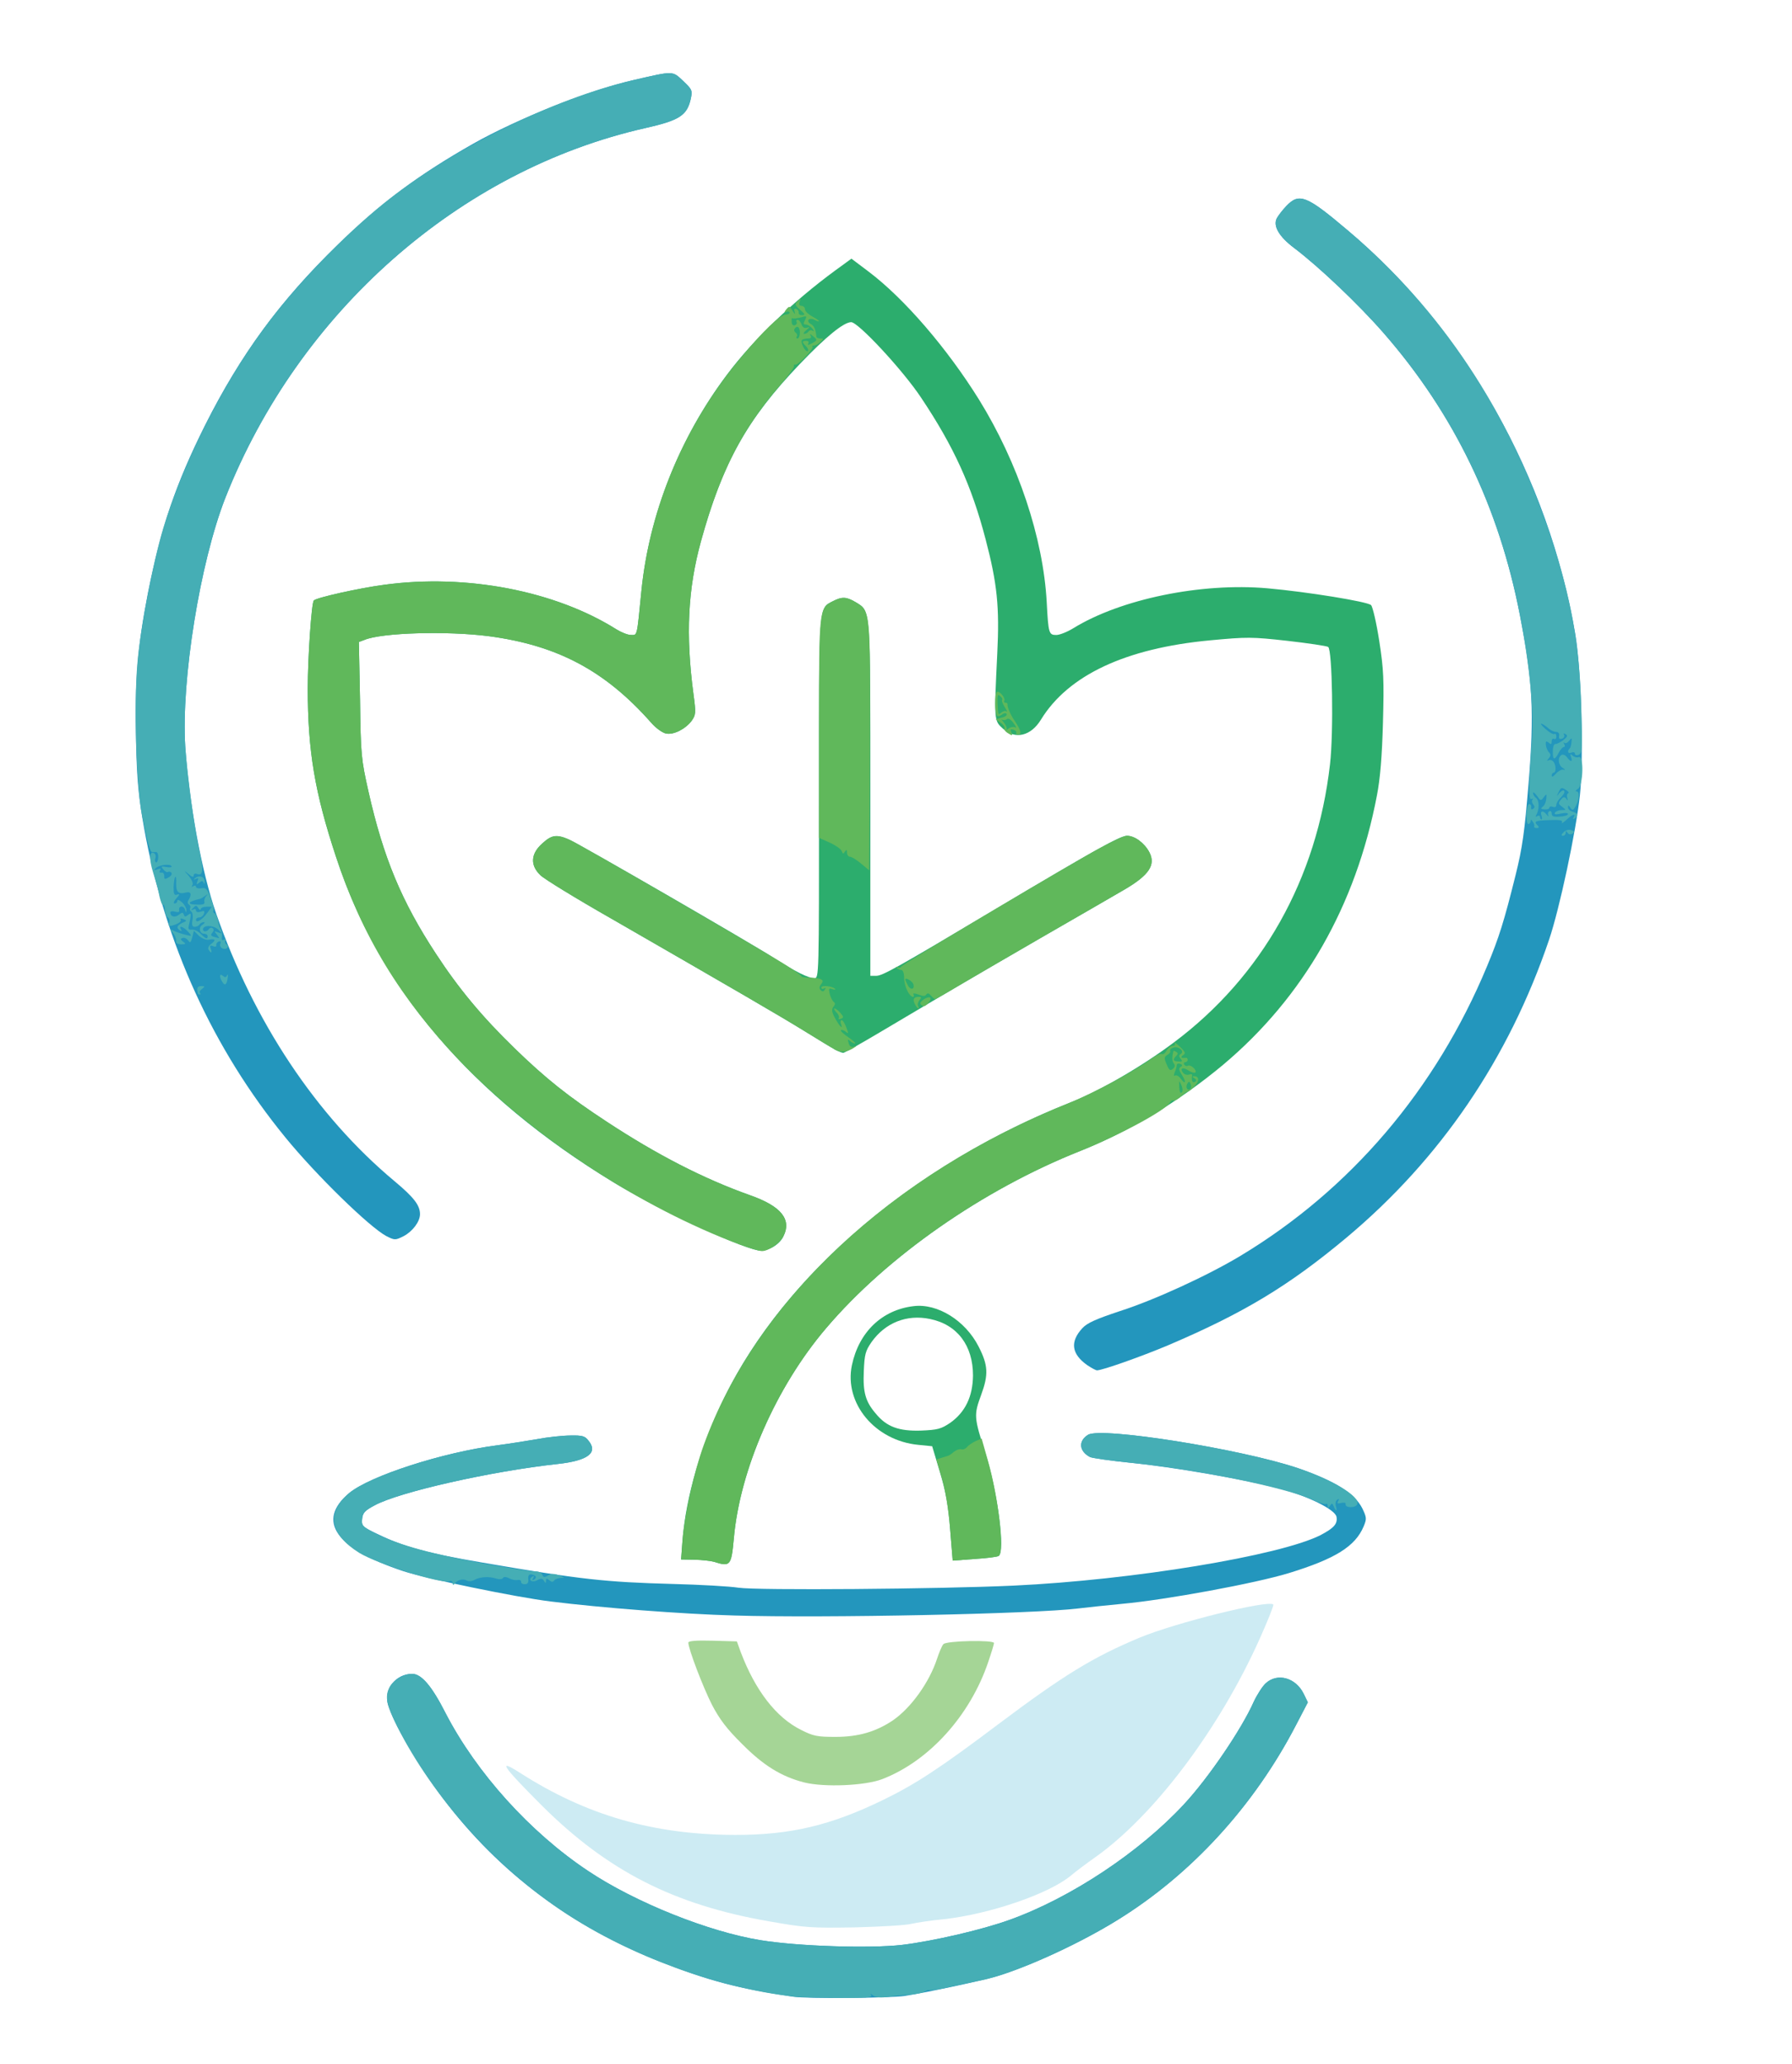 <!DOCTYPE svg PUBLIC "-//W3C//DTD SVG 20010904//EN" "http://www.w3.org/TR/2001/REC-SVG-20010904/DTD/svg10.dtd">
<svg version="1.0" xmlns="http://www.w3.org/2000/svg" width="768px" height="884px" viewBox="0 0 7680 8840" preserveAspectRatio="xMidYMid meet">
<g id="layer101" fill="#2cad6d" stroke="none">
<path d="M3060 6690 c-14 -4 -51 -8 -83 -9 l-58 -1 6 -82 c15 -189 80 -410 180 -613 258 -526 815 -999 1486 -1264 123 -49 303 -153 439 -255 379 -283 614 -701 670 -1192 16 -137 10 -492 -8 -503 -7 -4 -86 -16 -175 -26 -152 -17 -172 -17 -332 -2 -361 34 -607 149 -724 340 -43 70 -110 86 -163 38 -38 -34 -38 -34 -24 -321 10 -199 0 -300 -50 -490 -60 -230 -137 -398 -276 -606 -79 -119 -270 -324 -300 -324 -32 0 -108 62 -219 178 -228 238 -332 425 -425 761 -56 204 -66 399 -32 654 11 82 10 89 -8 115 -27 35 -77 61 -110 54 -15 -3 -43 -23 -63 -46 -197 -223 -402 -332 -697 -371 -179 -23 -458 -15 -532 16 l-24 9 5 248 c3 235 5 254 36 392 64 284 142 471 289 695 98 150 198 270 338 406 134 130 230 206 393 313 216 142 416 245 616 316 133 47 177 101 143 175 -17 38 -72 69 -110 61 -91 -18 -438 -181 -618 -291 -611 -371 -1007 -835 -1190 -1395 -91 -275 -121 -454 -121 -720 0 -134 16 -367 26 -378 11 -12 195 -53 301 -67 352 -48 734 26 996 191 21 13 49 24 62 24 28 0 25 12 45 -190 33 -327 163 -655 368 -927 111 -148 283 -313 462 -444 l70 -51 73 55 c154 116 337 329 474 549 167 270 275 592 290 868 7 133 9 140 41 140 14 0 47 -13 73 -29 203 -125 548 -196 832 -171 169 15 429 57 444 72 7 7 23 76 35 153 19 123 21 165 16 350 -4 146 -12 242 -26 313 -90 472 -314 863 -659 1153 -186 155 -400 285 -612 369 -418 166 -829 453 -1090 760 -214 251 -369 605 -395 900 -11 118 -15 122 -85 100z"/>
<path d="M4072 6550 c-8 -102 -19 -162 -44 -245 l-33 -110 -60 -6 c-185 -18 -318 -178 -284 -341 30 -142 129 -237 264 -253 102 -13 222 61 279 173 41 80 43 120 11 207 -32 87 -31 96 19 252 52 167 85 420 56 438 -6 4 -53 10 -104 13 l-93 7 -11 -135z m0 -455 c65 -46 97 -113 98 -203 0 -128 -67 -218 -184 -242 -100 -21 -192 16 -251 99 -26 38 -30 52 -33 125 -4 90 7 130 52 182 46 56 99 75 193 72 72 -3 86 -7 125 -33z"/>
<path d="M3580 4497 c-14 -8 -74 -44 -135 -82 -109 -67 -295 -175 -825 -480 -151 -86 -288 -170 -304 -186 -44 -42 -42 -91 7 -135 41 -38 61 -41 113 -19 40 16 783 445 885 511 89 57 144 84 169 84 20 0 20 -2 20 -770 0 -846 -2 -813 60 -845 39 -20 58 -19 98 5 64 39 62 12 62 845 l0 755 25 0 c27 0 86 -33 510 -285 432 -257 536 -315 565 -315 33 0 75 31 96 71 28 54 -2 98 -106 159 -36 21 -195 113 -355 205 -280 162 -384 223 -696 408 -81 48 -150 87 -155 87 -5 0 -20 -6 -34 -13z"/>
</g>
<g id="layer102" fill="#60b85b" stroke="none">
<path d="M3060 6690 c-14 -4 -51 -8 -83 -9 l-58 -1 6 -82 c9 -111 49 -292 91 -408 224 -618 804 -1161 1565 -1465 107 -43 286 -139 357 -192 17 -13 36 -21 42 -18 5 3 14 -4 20 -15 6 -11 18 -20 26 -20 9 0 12 -5 8 -12 -4 -7 6 0 22 15 24 23 27 29 14 37 -13 9 -7 14 13 11 4 0 7 3 7 9 0 5 -5 10 -11 10 -5 0 -7 5 -4 10 4 6 11 8 16 5 11 -7 41 20 32 29 -4 3 -16 0 -29 -8 -24 -17 -40 -10 -23 10 6 7 17 10 25 7 8 -3 14 -2 13 3 -4 22 2 35 12 28 8 -4 7 -9 -2 -15 -10 -6 -10 -9 -2 -9 23 0 24 20 3 42 -12 13 -24 23 -28 23 -4 0 -18 10 -31 22 -13 12 -28 20 -32 17 -4 -2 -11 2 -16 10 -19 33 -222 142 -385 207 -416 165 -828 452 -1088 759 -214 251 -369 605 -395 900 -11 118 -15 122 -85 100z m2003 -2042 c-10 -21 -10 -21 -9 9 1 19 5 28 10 23 6 -6 5 -18 -1 -32z m40 -4 c-4 -12 -8 -13 -14 -3 -9 15 -2 32 11 24 5 -3 6 -13 3 -21z m-38 -40 c-13 -20 -14 -28 -5 -34 9 -5 8 -9 -2 -13 -8 -3 -15 0 -15 6 0 7 -4 21 -9 31 -4 12 -4 17 2 13 6 -3 17 3 24 13 21 29 25 15 5 -16z m-34 -48 c-8 -10 -9 -27 -2 -54 1 -2 6 0 12 4 8 4 8 9 0 17 -16 16 -14 23 10 24 16 2 18 -1 9 -12 -8 -9 -8 -15 0 -20 18 -11 -7 -34 -30 -28 -11 3 -17 9 -15 14 3 4 -2 12 -11 17 -15 9 -16 14 -4 41 10 25 15 29 26 20 10 -8 11 -16 5 -23z"/>
<path d="M4072 6550 c-7 -85 -20 -165 -35 -217 l-24 -81 21 -7 c12 -4 24 -8 28 -9 4 0 16 -8 26 -17 10 -8 24 -13 32 -11 7 3 18 -2 24 -9 6 -8 23 -19 37 -26 l26 -11 26 92 c46 158 73 395 47 411 -6 4 -53 10 -104 13 l-93 7 -11 -135z"/>
<path d="M3170 5331 c-426 -159 -885 -461 -1197 -784 -256 -267 -423 -541 -533 -877 -91 -275 -121 -454 -121 -720 0 -134 16 -367 26 -378 11 -12 195 -53 301 -67 352 -48 734 26 996 191 21 13 49 24 62 24 28 0 25 12 45 -190 36 -359 189 -717 427 -999 95 -114 166 -182 192 -184 11 0 18 -5 16 -9 -3 -5 -11 -5 -17 -1 -7 4 -6 -1 2 -11 14 -16 15 -16 28 6 9 14 12 16 9 5 -4 -12 -2 -17 6 -14 7 2 12 10 11 16 -2 6 5 11 15 11 14 -1 12 -5 -9 -23 -23 -20 -24 -25 -10 -37 13 -13 14 -12 8 3 -4 11 -1 17 8 17 8 0 15 7 15 15 0 8 14 21 30 30 17 9 30 18 30 21 0 2 -9 0 -19 -6 -24 -12 -39 5 -16 18 14 7 21 23 24 55 1 4 8 7 17 7 14 0 14 2 0 15 -8 8 -20 15 -27 15 -7 0 -10 2 -7 5 8 8 -62 81 -74 77 -5 -1 -7 1 -5 5 3 5 -24 42 -60 83 -163 188 -258 374 -339 669 -56 204 -66 399 -32 654 11 82 10 89 -8 115 -27 35 -77 61 -110 54 -15 -3 -43 -23 -63 -46 -197 -223 -402 -332 -697 -371 -179 -23 -458 -15 -532 16 l-24 9 5 248 c3 235 5 254 36 392 64 284 142 471 289 695 98 150 198 270 338 406 134 130 230 206 393 313 216 142 416 245 616 316 134 47 181 107 141 178 -16 29 -65 62 -91 61 -11 0 -54 -13 -95 -28z m285 -3847 c-19 -19 -19 -24 1 -24 8 0 12 5 8 11 -4 8 0 8 15 0 25 -14 25 -15 4 -32 -11 -10 -14 -10 -9 -1 5 8 1 12 -12 12 -10 0 -21 3 -25 6 -8 9 14 54 25 48 4 -3 1 -12 -7 -20z m-27 -59 c0 -25 -12 -33 -23 -16 -3 5 -1 12 5 16 6 4 8 11 5 16 -4 5 -2 9 3 9 5 0 10 -11 10 -25z m37 -5 c4 -6 12 -7 18 -3 7 4 6 0 -2 -10 -7 -9 -20 -17 -28 -17 -10 0 -11 -4 -3 -19 9 -18 8 -19 -19 -11 -16 4 -32 6 -35 3 -3 -3 -4 4 -3 15 0 12 6 18 14 15 7 -3 10 -9 7 -14 -3 -5 -1 -9 5 -9 5 0 12 9 16 19 4 13 12 18 23 15 14 -5 13 -3 -2 10 -11 9 -15 16 -9 16 7 0 15 -5 18 -10z"/>
<path d="M3580 4497 c-14 -8 -74 -44 -135 -82 -109 -67 -295 -175 -825 -480 -151 -86 -288 -170 -304 -186 -44 -42 -42 -91 7 -135 42 -39 65 -41 122 -15 42 19 768 440 912 528 45 28 80 53 78 55 -3 3 13 5 36 6 51 2 64 9 48 28 -8 10 -9 18 -2 25 8 8 13 7 18 -2 5 -8 4 -10 -3 -5 -7 4 -12 2 -12 -4 0 -11 48 -6 59 6 3 4 -2 4 -12 1 -15 -6 -16 -2 -11 21 4 15 12 30 17 34 7 4 7 11 -1 20 -8 11 -8 21 4 44 18 35 38 58 29 32 -4 -10 -3 -18 2 -18 5 0 14 14 20 31 10 26 10 29 -3 18 -8 -6 -17 -9 -20 -6 -3 3 12 17 33 31 20 14 33 26 27 26 -5 0 -15 -5 -21 -11 -9 -9 -11 -7 -6 9 3 13 11 19 21 16 14 -5 15 -4 2 4 -29 19 -55 22 -80 9z"/>
<path d="M3595 4361 c3 -5 -2 -17 -11 -25 -8 -9 -12 -16 -7 -16 5 0 16 9 25 19 14 17 14 20 2 25 -8 3 -13 2 -9 -3z"/>
<path d="M3921 4301 c-11 -20 -5 -31 17 -31 12 0 12 3 2 15 -6 8 -9 19 -5 25 3 5 4 10 1 10 -3 0 -10 -8 -15 -19z"/>
<path d="M3945 4301 c-6 -11 33 -36 42 -27 7 7 -16 36 -28 36 -4 0 -10 -4 -14 -9z"/>
<path d="M3990 4265 c-9 -11 -15 -12 -20 -5 -5 8 -15 8 -34 0 -17 -6 -25 -6 -21 0 3 6 2 10 -2 10 -16 0 -38 -46 -38 -80 0 -20 -5 -35 -12 -35 -6 0 -15 -4 -20 -9 -4 -5 -3 -6 4 -3 6 4 13 3 15 -2 3 -9 494 -303 787 -472 90 -52 165 -89 181 -89 33 0 75 31 96 71 28 54 -2 98 -106 159 -36 21 -195 113 -355 205 -159 92 -327 190 -371 216 -45 27 -84 49 -87 49 -2 0 -10 -7 -17 -15z m-76 -50 c-5 -13 -34 -30 -34 -19 0 3 5 14 11 25 11 22 31 17 23 -6z"/>
<path d="M3690 3699 c-19 -16 -40 -29 -47 -29 -7 0 -13 -8 -13 -17 0 -14 -2 -15 -9 -5 -7 11 -9 10 -14 -3 -4 -9 -27 -25 -52 -36 l-45 -20 0 -470 c0 -516 0 -513 60 -544 39 -20 58 -19 98 5 63 39 62 34 60 619 l-3 529 -35 -29z"/>
<path d="M4317 3139 c-9 -6 -15 -14 -12 -19 3 -5 -4 -15 -16 -24 l-22 -15 26 -7 c15 -3 24 -10 21 -16 -3 -5 -12 -4 -20 3 -8 6 -17 9 -21 5 -10 -10 -11 -96 -1 -102 11 -7 39 27 32 38 -3 5 0 8 5 8 6 0 10 3 9 8 -2 10 12 43 32 72 25 37 30 57 14 57 -7 0 -11 -4 -9 -8 3 -4 -2 -10 -11 -13 -12 -4 -15 -2 -10 9 6 18 6 18 -17 4z m34 -23 c7 4 4 -4 -7 -18 -12 -17 -23 -23 -30 -17 -6 5 -15 5 -20 1 -5 -4 -1 2 9 14 9 11 14 25 10 29 -5 5 0 3 9 -4 9 -7 23 -9 29 -5z m-36 -68 c4 4 0 -5 -9 -19 -9 -14 -14 -28 -11 -31 3 -3 -1 -10 -8 -16 -11 -10 -13 -4 -12 31 3 53 3 51 18 38 8 -6 17 -7 22 -3z"/>
</g>
<g id="layer103" fill="#2396bd" stroke="none">
<path d="M3400 8553 c-241 -36 -361 -68 -565 -148 -383 -149 -698 -385 -936 -701 -112 -150 -214 -324 -237 -405 -17 -64 35 -129 104 -129 40 0 84 51 144 169 132 255 362 510 610 675 202 135 517 261 740 297 160 26 469 36 606 20 133 -16 345 -65 463 -108 261 -94 556 -290 745 -494 106 -114 247 -322 299 -439 14 -30 37 -66 51 -79 50 -47 130 -25 164 46 l17 35 -50 96 c-180 347 -448 640 -765 836 -156 97 -377 199 -520 242 -68 20 -315 72 -395 84 -66 9 -420 12 -475 3z"/>
<path d="M3145 6920 c-219 -6 -570 -33 -785 -60 -148 -18 -539 -99 -632 -130 -291 -97 -373 -216 -232 -334 89 -74 402 -175 635 -205 46 -6 122 -18 169 -26 47 -9 112 -16 145 -16 50 -1 62 2 77 22 43 52 -3 86 -132 100 -285 31 -679 120 -784 177 -43 23 -51 32 -54 59 -3 30 0 33 70 66 112 54 214 81 443 120 425 73 528 84 820 92 116 3 242 10 280 16 78 12 857 6 1180 -9 510 -24 1139 -128 1314 -216 57 -30 74 -48 69 -78 -4 -31 -123 -90 -248 -123 -151 -39 -461 -92 -633 -109 -87 -9 -166 -20 -176 -25 -47 -25 -50 -69 -8 -95 56 -35 657 61 900 143 157 54 243 107 276 173 18 38 19 44 5 77 -36 85 -121 138 -319 199 -143 44 -528 115 -715 132 -63 6 -149 15 -190 20 -185 23 -1086 42 -1475 30z"/>
<path d="M4660 5848 c-68 -48 -75 -100 -22 -158 21 -23 57 -39 162 -74 147 -47 376 -152 517 -237 470 -283 836 -711 1056 -1240 51 -122 73 -192 122 -389 30 -120 39 -188 56 -395 25 -302 18 -437 -37 -719 -90 -466 -282 -863 -583 -1208 -108 -124 -279 -286 -385 -366 -64 -48 -91 -94 -74 -127 6 -11 24 -35 41 -53 55 -57 86 -45 262 104 504 424 861 1056 976 1729 26 149 37 537 20 692 -17 157 -87 485 -132 618 -173 510 -466 940 -869 1277 -248 207 -441 323 -765 461 -114 48 -281 107 -304 107 -4 0 -23 -10 -41 -22z"/>
<path d="M1656 5295 c-72 -38 -302 -262 -434 -424 -309 -378 -515 -830 -604 -1321 -24 -136 -31 -202 -35 -375 -6 -256 6 -404 51 -635 57 -284 119 -467 245 -719 152 -302 323 -535 567 -771 190 -184 350 -303 583 -435 188 -106 493 -228 686 -272 174 -40 166 -40 213 4 39 37 40 41 32 78 -16 70 -49 91 -196 124 -795 180 -1483 786 -1798 1583 -109 278 -190 781 -172 1067 17 244 70 535 132 713 162 466 430 868 764 1147 84 70 110 104 110 142 0 32 -32 74 -70 94 -36 18 -38 18 -74 0z"/>
</g>
<g id="layer104" fill="#45aeb5" stroke="none">
<path d="M3405 8553 c-329 -37 -703 -174 -985 -360 -297 -196 -563 -492 -718 -798 -45 -91 -53 -126 -34 -165 15 -32 62 -60 98 -60 40 0 84 51 144 169 132 255 362 510 610 675 202 135 517 261 740 297 160 26 469 36 606 20 133 -16 345 -65 463 -108 261 -94 556 -290 745 -494 106 -114 247 -322 299 -439 14 -30 37 -66 51 -79 50 -47 130 -25 164 46 l17 35 -50 96 c-180 347 -448 640 -765 836 -187 116 -457 235 -590 260 -14 2 -67 14 -119 25 -51 12 -96 19 -99 16 -3 -2 -11 0 -17 5 -7 6 -39 12 -71 15 -32 2 -76 7 -98 10 -24 3 -45 0 -54 -7 -12 -10 -14 -10 -8 -1 5 10 -27 12 -146 11 -84 -1 -166 -3 -183 -5z"/>
<path d="M1940 6781 c0 -7 -6 -11 -14 -8 -34 13 -307 -73 -386 -121 -127 -79 -143 -172 -44 -256 89 -74 402 -175 635 -205 46 -6 122 -18 169 -26 47 -9 112 -16 145 -16 50 -1 62 2 77 22 43 52 -3 86 -132 100 -285 31 -679 120 -784 177 -42 22 -52 32 -54 58 -3 27 2 33 45 56 91 49 228 89 447 130 122 22 233 40 247 39 16 -1 29 5 33 14 4 12 9 13 24 4 14 -9 27 -9 48 -1 25 9 26 11 7 11 -12 1 -25 6 -28 11 -5 8 -11 7 -21 -1 -11 -9 -14 -8 -14 2 0 12 -2 12 -9 0 -6 -10 -13 -11 -29 -2 -22 12 -41 -2 -21 -15 8 -5 9 -3 4 6 -6 9 -4 11 4 6 14 -9 8 -19 -13 -22 -9 -1 -13 6 -12 20 2 15 -3 22 -15 22 -10 0 -17 -5 -16 -11 1 -5 -6 -9 -15 -7 -10 2 -27 -2 -37 -8 -13 -6 -22 -7 -26 0 -3 5 -16 6 -28 2 -31 -10 -68 -8 -93 5 -11 7 -26 8 -34 3 -15 -9 -41 -2 -52 14 -5 7 -8 6 -8 -3z"/>
<path d="M5716 6453 c-6 -15 -8 -15 -16 -3 -8 13 -10 13 -10 1 0 -8 -3 -12 -6 -9 -3 4 -29 -4 -57 -17 -116 -53 -502 -132 -780 -159 -87 -9 -166 -20 -176 -25 -47 -25 -50 -69 -8 -95 56 -35 657 61 900 143 150 51 267 122 254 154 -7 18 -54 17 -50 -1 1 -5 -7 -7 -19 -4 -16 4 -19 2 -13 -8 5 -9 4 -11 -4 -6 -6 4 -9 16 -6 27 8 24 0 25 -9 2z"/>
<path d="M849 4258 c-7 -25 -4 -34 13 -34 17 0 17 2 4 12 -9 6 -13 14 -9 17 3 4 3 7 0 7 -4 0 -7 -1 -8 -2z"/>
<path d="M954 4208 c-15 -23 -14 -41 1 -28 10 8 14 7 18 -2 3 -7 5 -3 3 9 -3 29 -12 38 -22 21z"/>
<path d="M894 4068 c-4 -6 0 -16 9 -23 23 -17 21 -25 -5 -20 -13 3 -31 -4 -45 -16 l-22 -22 -7 28 c-6 23 -9 26 -18 13 -6 -8 -17 -13 -24 -10 -10 3 -9 7 3 16 13 9 12 11 -9 11 -15 0 -23 -5 -21 -15 1 -8 -5 -24 -14 -34 -15 -18 -15 -18 4 -9 11 6 33 13 50 17 29 7 29 7 11 -13 -20 -22 -42 -29 -30 -9 4 7 3 8 -4 4 -18 -11 -14 -22 10 -33 19 -8 20 -10 4 -16 -9 -4 -15 -3 -12 2 6 9 -14 21 -42 27 -9 1 -11 -3 -7 -13 3 -9 1 -20 -6 -23 -6 -4 -12 -19 -12 -33 -1 -14 -5 -23 -8 -21 -4 2 -10 -13 -15 -34 -4 -20 -8 -39 -9 -42 -1 -3 -9 -31 -19 -63 -18 -58 -16 -94 5 -82 6 4 8 13 5 21 -3 7 -2 15 2 18 4 2 9 -6 10 -20 1 -13 -3 -24 -8 -24 -6 0 -13 0 -17 0 -10 0 -20 -35 -44 -155 -25 -128 -36 -477 -20 -655 12 -146 67 -432 110 -575 82 -274 254 -617 429 -854 132 -181 344 -401 517 -540 292 -234 725 -448 1070 -528 174 -40 166 -40 213 4 39 37 40 41 32 78 -16 70 -49 91 -196 124 -795 180 -1483 786 -1798 1583 -109 278 -190 781 -172 1067 9 126 40 357 62 453 17 74 14 101 -11 92 -8 -4 -15 -1 -15 6 0 9 -8 7 -22 -6 -22 -18 -22 -18 1 8 13 16 20 32 16 39 -5 8 -4 10 3 5 7 -4 12 -3 12 3 0 5 10 8 23 6 19 -4 25 2 40 41 9 26 15 50 12 54 -3 5 -1 10 4 12 6 1 12 15 15 30 2 15 8 33 13 40 4 7 6 21 4 32 -2 12 1 16 10 11 7 -5 10 -4 5 3 -3 6 -2 13 4 17 15 9 2 25 -16 18 -8 -3 -13 -12 -10 -20 4 -9 1 -13 -6 -10 -7 2 -12 9 -11 15 2 7 -4 9 -14 5 -12 -5 -15 -2 -10 10 7 19 2 23 -9 5z m-4 -58 c0 -5 -6 -10 -14 -10 -21 0 -27 -28 -8 -39 9 -6 12 -11 5 -11 -6 0 -15 5 -18 10 -3 6 -13 10 -21 10 -10 0 -13 -8 -9 -29 3 -17 0 -33 -5 -36 -6 -4 -8 -10 -5 -15 3 -5 1 -11 -5 -15 -6 -4 -7 -12 -3 -18 16 -25 12 -39 -9 -34 -33 9 -44 -2 -43 -39 1 -19 -1 -32 -4 -28 -3 3 -6 23 -7 44 0 30 3 37 15 32 12 -4 12 0 -3 16 -11 12 -14 22 -8 22 7 0 12 -5 12 -12 0 -6 9 -3 20 7 11 10 19 25 19 34 -1 12 -2 12 -6 -2 -5 -20 -30 -17 -25 3 2 7 -5 9 -18 5 -11 -3 -20 -2 -20 4 0 18 20 23 37 9 13 -10 17 -11 21 0 3 10 7 10 18 1 15 -12 15 -5 2 51 -2 10 3 14 14 12 10 -1 26 6 38 18 22 22 30 25 30 10z m39 -7 c-12 -15 -12 -16 6 -9 19 7 19 6 -1 -13 -21 -19 -64 -19 -64 0 0 12 17 11 25 -1 4 -6 11 -8 16 -4 6 4 6 11 -1 19 -8 10 -7 14 7 18 10 3 20 5 22 6 2 0 -3 -7 -10 -16z m-42 -91 l21 -28 -24 0 c-13 0 -24 5 -24 11 0 5 -5 3 -10 -5 -8 -13 -11 -13 -22 -1 -10 10 -10 12 0 7 6 -4 12 -2 12 4 0 7 8 9 20 5 15 -5 18 -3 14 9 -3 9 -12 16 -20 16 -8 0 -14 4 -14 10 0 16 26 1 47 -28z m-11 -48 c-2 -6 1 -18 7 -25 10 -10 9 -11 -3 -2 -8 6 -18 12 -22 13 -56 13 -60 25 -9 25 20 1 30 -3 27 -11z m-141 -125 c-4 -5 -10 -7 -15 -4 -4 3 -13 -2 -20 -11 -12 -13 -10 -14 14 -10 14 3 24 1 21 -4 -7 -11 -54 -5 -68 9 -9 9 -8 11 7 5 14 -5 17 -4 12 5 -5 7 -2 10 6 9 7 -2 12 5 12 14 -1 14 2 16 17 7 11 -5 17 -14 14 -20z"/>
<path d="M846 3775 c6 -14 4 -16 -7 -10 -8 4 -11 4 -6 0 15 -18 43 -12 44 9 1 12 -1 15 -4 8 -4 -10 -8 -10 -19 -1 -12 10 -13 9 -8 -6z"/>
<path d="M6701 3565 c9 -9 23 -13 33 -9 14 5 15 9 5 15 -8 5 -17 3 -21 -4 -6 -9 -8 -9 -8 1 0 6 -5 12 -12 12 -8 0 -7 -5 3 -15z"/>
<path d="M6575 3540 c2 -3 0 -12 -6 -20 -6 -10 -9 -11 -9 -2 0 6 -5 12 -10 12 -6 0 -9 -20 -8 -45 2 -25 7 -43 13 -41 6 2 9 9 7 15 -1 7 2 10 8 6 8 -5 8 -11 1 -19 -6 -7 -7 -17 -3 -21 4 -5 2 -5 -5 -2 -12 8 -12 -65 2 -243 10 -130 -9 -329 -51 -545 -90 -464 -283 -863 -583 -1207 -108 -124 -279 -286 -385 -366 -64 -48 -91 -94 -74 -127 6 -11 24 -35 41 -52 55 -58 86 -46 262 103 400 337 691 774 870 1309 89 268 124 463 132 736 5 175 4 197 -11 202 -9 4 -16 2 -16 -4 0 -6 -7 -9 -15 -5 -15 6 -20 -5 -8 -18 4 -3 7 -16 8 -28 2 -18 1 -19 -10 -5 -7 9 -16 13 -20 9 -5 -4 -5 -1 -1 6 4 6 3 12 -2 12 -5 0 -15 11 -22 25 -18 34 -26 31 -25 -7 0 -18 5 -32 11 -31 5 1 20 -7 33 -16 18 -14 21 -20 11 -26 -8 -5 -11 -4 -7 2 4 6 0 14 -8 17 -11 4 -15 0 -13 -12 2 -10 -3 -17 -14 -17 -9 0 -25 -8 -35 -18 -11 -9 -23 -17 -28 -17 -4 0 5 11 20 24 16 14 32 23 37 20 4 -3 8 2 8 11 0 9 -4 13 -10 10 -5 -3 -10 1 -10 11 0 13 -3 14 -13 5 -11 -8 -13 -6 -12 9 1 11 7 26 13 32 9 9 9 15 -1 27 -8 9 -8 12 -1 8 7 -4 16 -1 22 6 11 15 12 47 0 47 -4 0 -8 6 -8 13 1 7 8 3 18 -9 10 -11 24 -19 32 -17 10 3 9 0 -2 -7 -20 -12 -24 -45 -6 -56 6 -4 16 0 23 9 16 22 26 22 18 0 -5 -14 -3 -15 7 -6 7 6 19 9 26 6 23 -9 19 123 -3 136 -10 6 -13 11 -6 11 14 0 11 37 -5 65 -10 17 -13 18 -22 5 -7 -11 -10 -12 -10 -2 0 8 9 16 20 19 22 6 26 18 8 29 -7 4 -8 3 -4 -4 12 -20 -6 -14 -32 11 -14 12 -22 17 -18 10 5 -9 -9 -12 -54 -10 -61 2 -68 5 -50 23 7 7 6 11 -4 11 -8 0 -13 -3 -11 -7z m32 -44 c-9 -22 5 -27 20 -8 8 9 12 12 9 5 -4 -6 -2 -14 4 -18 5 -3 10 1 10 10 0 12 9 15 35 13 19 -1 35 -6 35 -11 0 -5 -14 -6 -31 -2 -22 5 -29 4 -25 -4 4 -6 17 -11 29 -11 20 0 20 0 2 -14 -17 -12 -17 -16 -6 -30 11 -14 16 -14 24 -4 6 10 7 9 4 -4 -3 -9 -2 -18 4 -20 5 -2 0 -9 -11 -15 -17 -11 -21 -10 -30 10 -10 20 -10 21 3 4 9 -10 18 -14 21 -9 3 5 -3 17 -14 27 -11 10 -20 25 -20 33 0 8 -6 12 -15 8 -8 -3 -15 -1 -15 4 0 5 -9 8 -21 7 -16 -1 -17 -3 -7 -12 8 -5 14 -21 15 -34 2 -21 1 -22 -11 -6 -12 17 -14 16 -29 -6 -10 -13 -17 -18 -17 -12 0 6 6 16 14 22 14 12 13 52 -1 74 -3 6 -1 7 5 3 7 -4 12 -2 12 3 0 6 3 11 6 11 3 0 4 -6 1 -14z"/>
</g>
<g id="layer105" fill="#a5d596" stroke="none">
<path d="M3446 7635 c-97 -25 -174 -72 -266 -165 -65 -64 -96 -105 -129 -168 -38 -75 -101 -239 -101 -266 0 -7 35 -10 104 -8 l104 3 17 47 c62 163 151 279 258 332 53 27 70 30 148 30 98 0 173 -22 246 -71 78 -54 156 -163 189 -264 9 -27 21 -56 27 -62 11 -15 217 -19 217 -5 0 5 -11 41 -25 82 -78 230 -254 424 -454 501 -73 28 -248 36 -335 14z"/>
</g>
<g id="layer106" fill="#cdebf3" stroke="none">
<path d="M3295 8230 c-408 -71 -691 -216 -971 -494 -171 -171 -194 -205 -97 -143 285 183 573 266 924 267 236 0 408 -40 634 -150 138 -67 245 -137 493 -324 280 -210 405 -287 606 -371 154 -64 552 -163 573 -142 3 3 -23 68 -57 144 -174 389 -454 761 -708 940 -37 26 -82 60 -101 76 -92 78 -347 166 -546 188 -55 5 -118 15 -140 20 -22 6 -130 12 -240 15 -187 3 -211 2 -370 -26z"/>
</g>


</svg>
